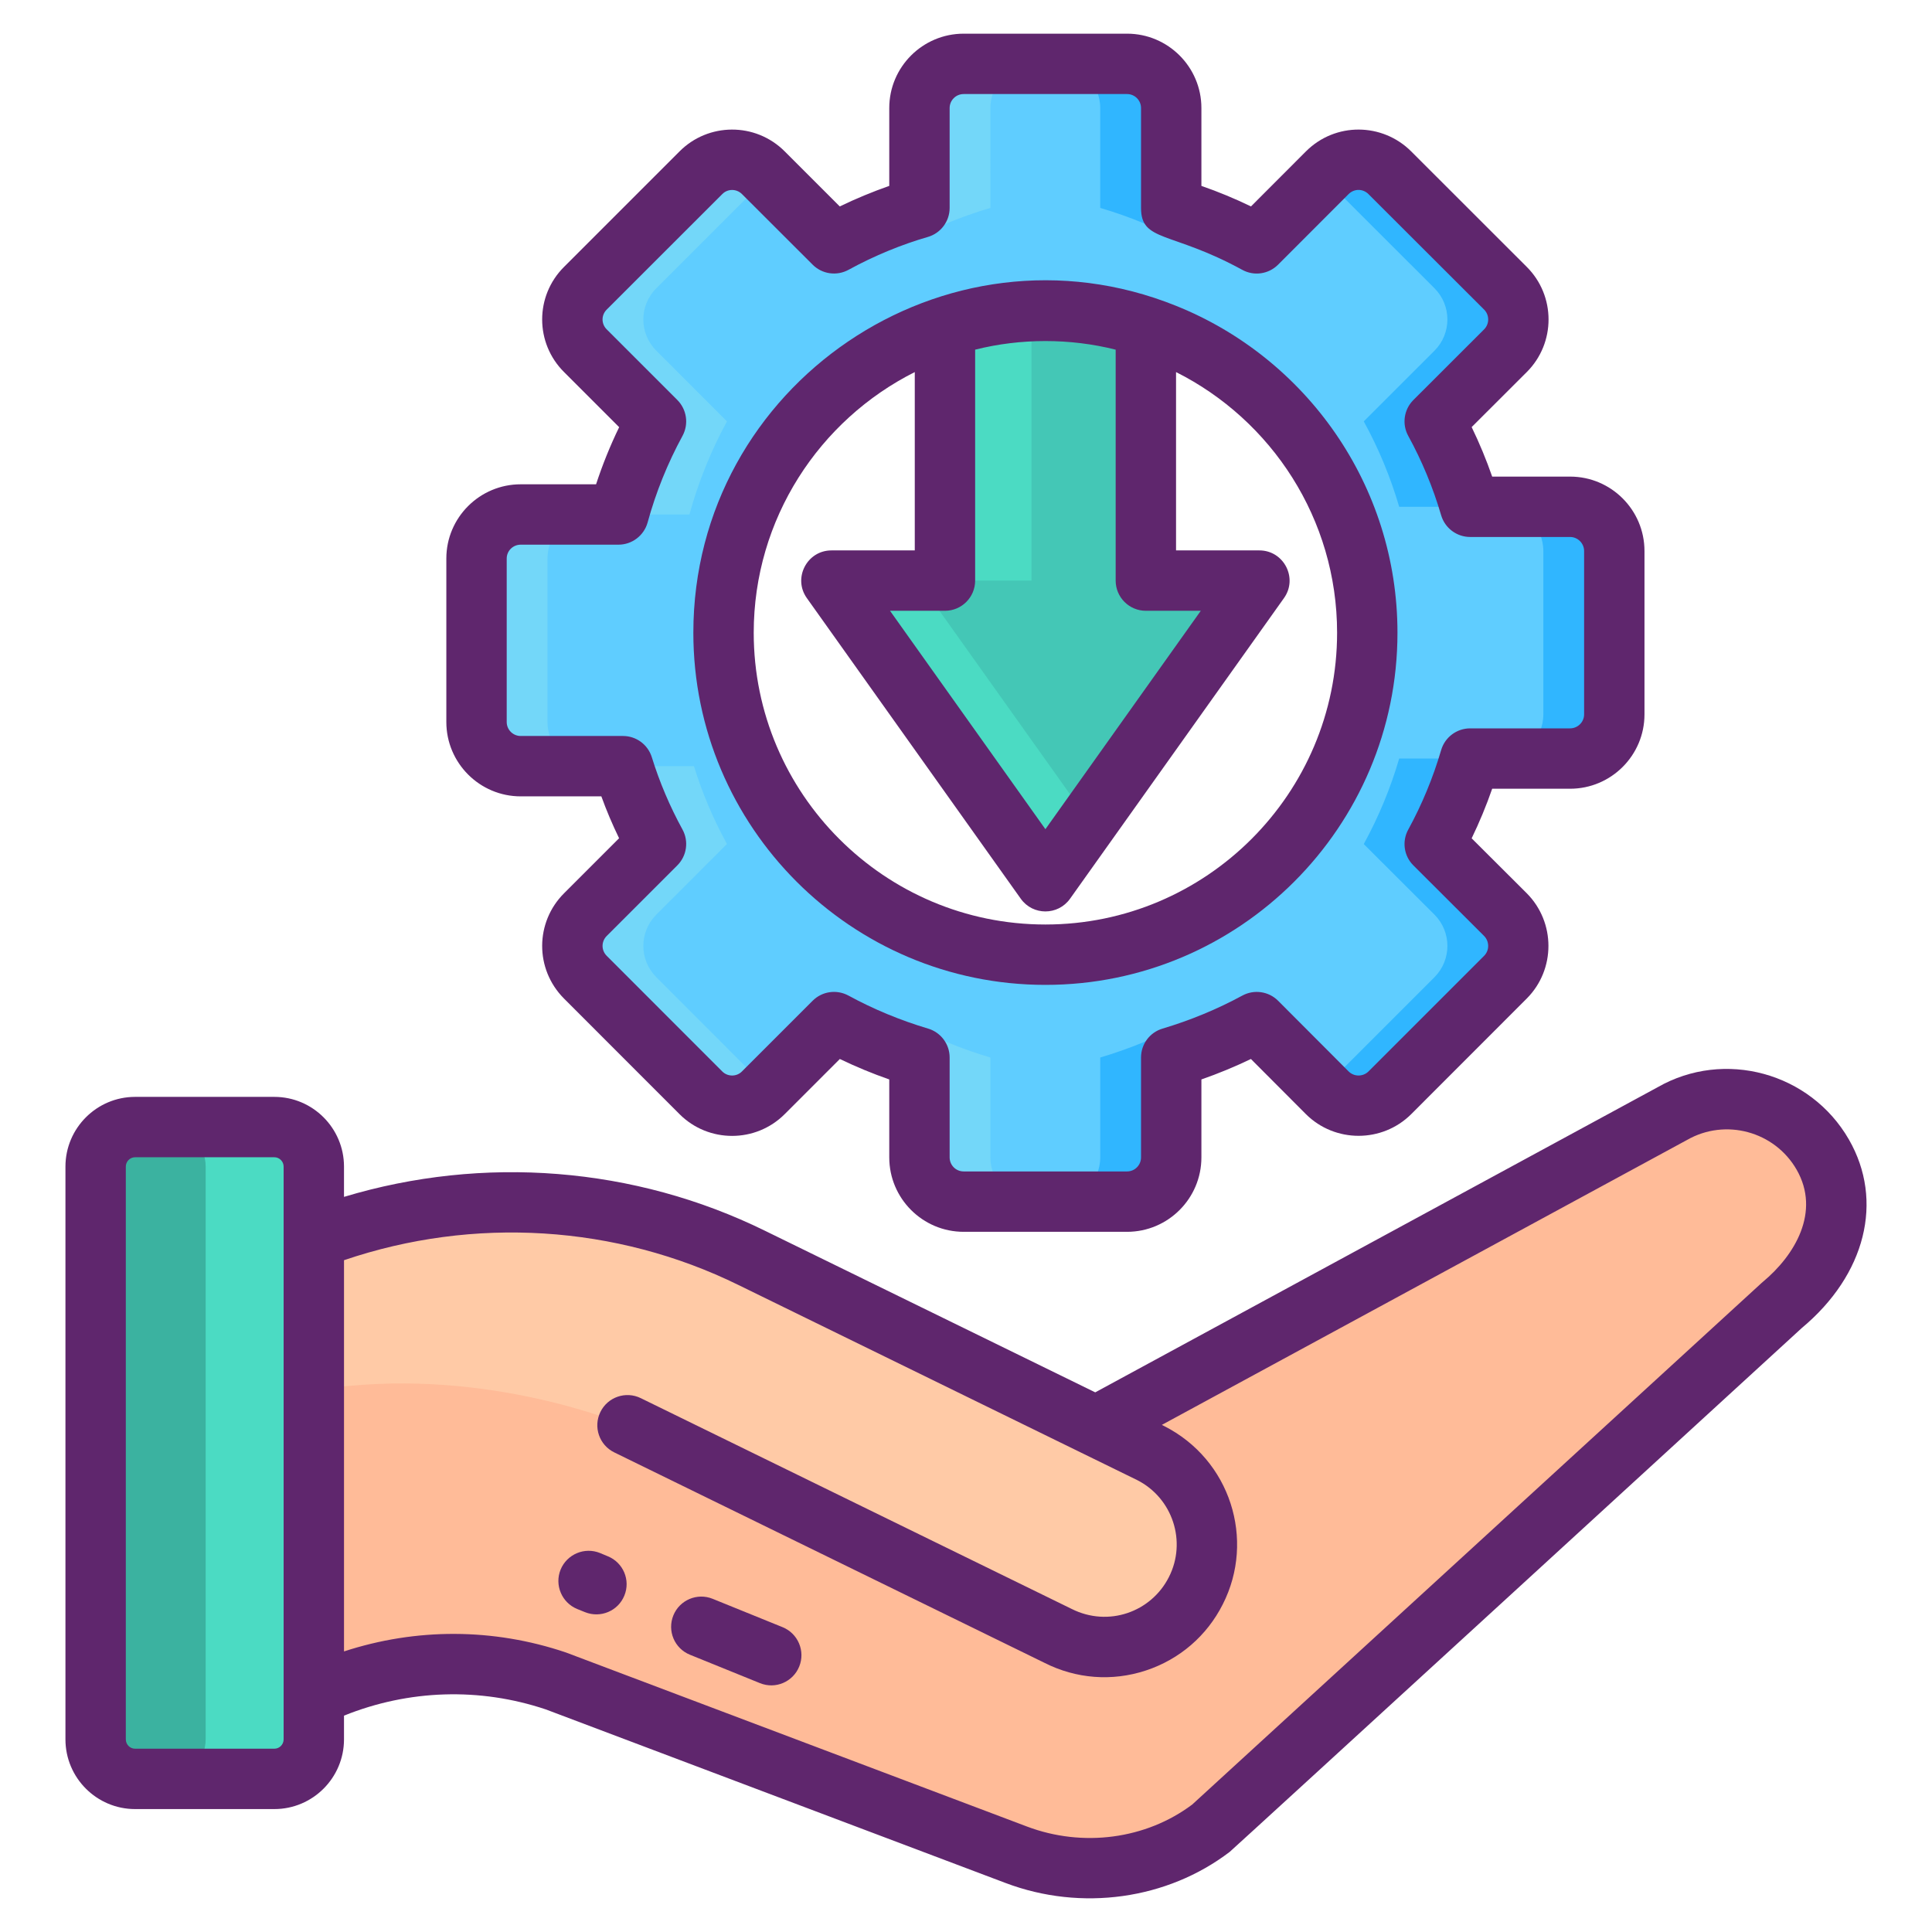 <?xml version="1.0" encoding="utf-8"?>
<!-- Generator: Adobe Illustrator 24.0.0, SVG Export Plug-In . SVG Version: 6.00 Build 0)  -->
<svg version="1.1" id="Icon_Set" xmlns="http://www.w3.org/2000/svg" xmlns:xlink="http://www.w3.org/1999/xlink" x="0px" y="0px"
	 viewBox="0 0 256 256" enable-background="new 0 0 256 256" xml:space="preserve">
<g>
	<g>
		<g>
			<g>
				<g>
					<g>
						<g>
							<g>
								<path id="XMLID_299_" fill="#FFBB98" d="M61.139,159.574c2.175-0.197,4.361-0.301,6.548-0.301
									c7.82,0,15.663,1.261,23.206,3.806c2.996,1.006,5.911,2.198,8.734,3.586l45.614,22.315l76.327-41.414
									c2.302-1.319,4.801-1.943,7.276-1.943c5.067,0,9.995,2.638,12.702,7.346c4.026,6.999,1.048,14.407-5.402,19.967
									l-75.46,69.132c-0.046,0.035-0.093,0.081-0.139,0.116c-7.369,5.622-17.202,6.848-25.878,3.575l-60.988-23.032
									c-6.767-2.279-13.859-2.776-20.638-1.643c-3.956,0.659-7.809,1.874-11.453,3.621v-60.56
									C47.893,161.715,54.476,160.188,61.139,159.574z"/>
								<path fill="#4BDBC3" d="M12.668,154.563v75.906c0,2.895,2.341,5.237,5.237,5.237h18.444c2.896,0,5.237-2.341,5.237-5.237
									v-75.906c0-2.886-2.341-5.237-5.237-5.237H17.905C15.009,149.326,12.668,151.677,12.668,154.563z"/>
								<path fill="#3BB2A0" d="M12.668,154.563v75.906c0,2.895,2.341,5.237,5.237,5.237h4.109c2.896,0,5.237-2.341,5.237-5.237
									v-75.906c0-2.886-2.341-5.237-5.237-5.237h-4.109C15.009,149.326,12.668,151.677,12.668,154.563z"/>
								<path id="XMLID_298_" fill="#FFCAA6" d="M61.139,159.574c2.175-0.197,4.361-0.301,6.548-0.301
									c7.82,0,15.663,1.261,23.206,3.806c2.996,1.006,5.911,2.198,8.734,3.586l45.614,22.315l7.23,3.54
									c4.731,2.383,7.462,7.172,7.462,12.124c0,2.059-0.463,4.153-1.458,6.108c-3.378,6.698-11.533,9.393-18.232,6.015l-56-27.393
									c0,0-16.225-7.281-36.13-5.884l-6.524,0.524v-19.87C47.893,161.715,54.476,160.188,61.139,159.574z"/>
							</g>
						</g>
					</g>
				</g>
			</g>
		</g>
		<g>
			<polygon fill="#44C7B6" points="166.873,76.935 138.522,116.769 110.171,76.935 125.216,76.935 125.216,28.337 151.828,28.337 
				151.828,76.935 			"/>
			<rect x="125.218" y="28.339" fill="#4BDBC3" width="11.462" height="48.593"/>
			<polygon fill="#4BDBC3" points="144.253,108.713 121.634,76.932 110.172,76.932 138.522,116.768 			"/>
		</g>
		<g>
			<g>
				<g id="XMLID_74_">
					<path fill="#5FCDFF" d="M208.041,67.153h-13.238c-1.147-3.905-2.702-7.691-4.695-11.32l9.371-9.365
						c2.282-2.282,2.282-5.992,0-8.274L184.16,22.888c-2.294-2.294-5.992-2.294-8.286,0l-9.352,9.358
						c-3.635-1.993-7.428-3.548-11.333-4.695V14.313c0-3.228-2.62-5.848-5.848-5.848h-21.65c-3.241,0-5.861,2.62-5.861,5.848v13.238
						c-3.905,1.147-7.691,2.714-11.32,4.695l-9.365-9.358c-2.282-2.294-5.992-2.294-8.274,0L77.565,38.194
						c-2.294,2.282-2.294,5.992,0,8.274l9.358,9.365c-2.144,3.949-3.798,8.08-4.971,12.336H68.99c-3.228,0-5.848,2.614-5.848,5.836
						v21.669c0,3.222,2.62,5.848,5.848,5.848h13.558c1.097,3.541,2.564,7.008,4.375,10.311l-9.358,9.365
						c-2.294,2.294-2.294,5.992,0,8.286l15.307,15.319c2.282,2.282,5.992,2.282,8.274,0l9.365-9.371
						c3.629,1.981,7.415,3.535,11.32,4.695v13.238c0,3.241,2.62,5.861,5.861,5.861h21.65c3.228,0,5.848-2.62,5.848-5.861v-13.238
						c3.905-1.16,7.697-2.714,11.333-4.695l9.352,9.371c2.294,2.282,5.992,2.282,8.286,0l15.319-15.319
						c2.282-2.294,2.282-5.992,0-8.286l-9.371-9.352c1.993-3.635,3.548-7.428,4.695-11.333h13.238c3.241,0,5.861-2.62,5.861-5.848
						v-21.65C213.902,69.773,211.282,67.153,208.041,67.153z M138.522,126.499c-23.555,0-42.654-19.099-42.654-42.654
						s19.099-42.654,42.654-42.654s42.654,19.099,42.654,42.654S162.077,126.499,138.522,126.499z"/>
				</g>
				<g id="XMLID_73_">
					<path fill="#73D7F9" d="M72.544,95.673V74.004c0-3.222,2.62-5.836,5.848-5.836H68.99c-3.228,0-5.848,2.614-5.848,5.836v21.669
						c0,3.222,2.62,5.848,5.848,5.848h9.402C75.164,101.521,72.544,98.895,72.544,95.673z M86.967,129.483
						c-2.294-2.294-2.294-5.992,0-8.286l9.358-9.365c-1.811-3.303-3.278-6.77-4.375-10.311h-9.402
						c1.097,3.541,2.564,7.008,4.375,10.311l-9.358,9.365c-2.294,2.294-2.294,5.992,0,8.286l15.307,15.319
						c2.282,2.282,5.992,2.282,8.274,0l0.564-0.564L86.967,129.483z M86.967,38.194l14.743-14.743l-0.564-0.564
						c-2.282-2.294-5.992-2.294-8.274,0L77.565,38.194c-2.294,2.282-2.294,5.992,0,8.274l9.358,9.365
						c-2.144,3.949-3.798,8.08-4.971,12.336h9.402c1.172-4.256,2.827-8.387,4.971-12.336l-9.358-9.365
						C84.673,44.187,84.673,40.476,86.967,38.194z M131.232,153.364v-13.238c-3.905-1.16-7.691-2.714-11.32-4.695l-2.996,2.996
						c1.611,0.639,3.253,1.203,4.914,1.699v13.238c0,3.241,2.62,5.861,5.861,5.861h9.402
						C133.852,159.225,131.232,156.605,131.232,153.364z M127.691,8.465c-3.241,0-5.861,2.62-5.861,5.848v13.238
						c-1.661,0.489-3.303,1.053-4.914,1.699l2.996,2.996c3.629-1.981,7.415-3.548,11.32-4.695V14.313
						c0-3.228,2.62-5.848,5.861-5.848H127.691z"/>
				</g>
				<g id="XMLID_72_">
					<path fill="#30B6FF" d="M208.041,67.153h-9.402c3.241,0,5.861,2.62,5.861,5.861v21.65c0,3.228-2.62,5.848-5.861,5.848h9.402
						c3.241,0,5.861-2.62,5.861-5.848v-21.65C213.902,69.773,211.282,67.153,208.041,67.153z M199.479,38.194L184.16,22.888
						c-2.294-2.294-5.992-2.294-8.286,0l-0.558,0.558l14.761,14.749c2.282,2.282,2.282,5.992,0,8.274l-9.371,9.365
						c1.993,3.629,3.548,7.415,4.695,11.32h9.402c-1.147-3.905-2.702-7.691-4.695-11.32l9.371-9.365
						C201.761,44.187,201.761,40.476,199.479,38.194z M199.479,121.196l-9.371-9.352c1.993-3.635,3.548-7.428,4.695-11.333h-9.402
						c-1.147,3.905-2.702,7.697-4.695,11.333l9.371,9.352c2.282,2.294,2.282,5.992,0,8.286l-14.761,14.761l0.558,0.558
						c2.294,2.282,5.992,2.282,8.286,0l15.319-15.319C201.761,127.189,201.761,123.491,199.479,121.196z M155.189,27.551V14.313
						c0-3.228-2.62-5.848-5.848-5.848h-9.402c3.228,0,5.848,2.62,5.848,5.848v13.238c3.905,1.147,7.697,2.702,11.333,4.695
						l2.996-2.996C158.498,28.604,156.856,28.04,155.189,27.551z M157.119,135.431c-3.635,1.981-7.428,3.535-11.333,4.695v13.238
						c0,3.241-2.62,5.861-5.848,5.861h9.402c3.228,0,5.848-2.62,5.848-5.861v-13.238c1.661-0.495,3.303-1.059,4.92-1.699
						L157.119,135.431z"/>
				</g>
			</g>
		</g>
	</g>
	<g>
		<g>
			<path fill="#5F266D" d="M80.532,206.212l-1.03-0.43c-2.05-0.83-4.38,0.16-5.22,2.2c-0.83,2.05,0.16,4.38,2.2,5.22l1.04,0.42
				c2.048,0.819,4.376-0.148,5.21-2.2C83.572,209.372,82.582,207.042,80.532,206.212z"/>
		</g>
		<g>
			<path fill="#5F266D" d="M103.702,215.612l-9.27-3.76c-2.04-0.83-4.38,0.15-5.21,2.2c-0.83,2.05,0.15,4.38,2.2,5.21l9.27,3.76
				c2.074,0.847,4.392-0.174,5.21-2.2C106.732,218.782,105.742,216.442,103.702,215.612z"/>
		</g>
		<g>
			<path fill="#5F266D" d="M244.99,150.992c-5.119-8.894-16.524-11.981-25.35-6.926l-74.515,40.428l-43.742-21.402
				c-17.313-8.514-37.347-10.061-55.801-4.5v-4.01c0-5.09-4.14-9.24-9.23-9.24h-18.45c-5.09,0-9.23,4.15-9.23,9.24v75.89
				c0,5.1,4.14,9.24,9.23,9.24h18.45c5.09,0,9.23-4.14,9.23-9.24v-3.141c8.575-3.454,17.976-3.765,26.745-0.823l60.916,22.998
				c10.058,3.801,21.436,2.18,29.699-4.123c0.368-0.278,73.007-66.847,75.809-69.418C247.209,168.91,249.661,159.118,244.99,150.992
				z M37.582,230.472c0,0.69-0.55,1.24-1.23,1.24h-18.45c-0.68,0-1.23-0.55-1.23-1.24v-75.89c0-0.68,0.55-1.24,1.23-1.24h18.45
				c0.68,0,1.23,0.56,1.23,1.24V230.472z M233.566,169.872c-0.052,0.043-0.104,0.088-0.153,0.134
				c-0.666,0.61-72.081,66.04-75.438,69.104c-6.12,4.594-14.496,5.712-21.904,2.912l-60.985-23.024
				c-0.045-0.017-0.089-0.033-0.134-0.048c-9.6-3.24-19.828-3.248-29.369-0.128v-51.839c17.153-5.84,36.049-4.689,52.278,3.292
				l52.796,25.831c4.729,2.382,6.616,8.169,4.231,12.857c-2.35,4.658-8.041,6.672-12.9,4.222l-57.083-27.923
				c-1.987-0.972-4.382-0.149-5.351,1.835c-0.971,1.985-0.149,4.38,1.835,5.351l57.04,27.901c4.138,2.087,8.902,2.488,13.414,0.997
				c4.456-1.47,8.073-4.589,10.182-8.77c4.346-8.543,1.015-19.192-7.81-23.637l-0.268-0.131l69.59-37.756
				c5.082-2.912,11.597-1.149,14.52,3.928C241.263,160.562,237.84,166.332,233.566,169.872z"/>
		</g>
		<g>
			<path fill="#5F266D" d="M138.522,130.502c25.73,0,46.65-20.93,46.65-46.66c0-19.61-12.16-36.43-29.34-43.32
				c-30.557-12.295-63.96,10.43-63.96,43.32C91.872,109.572,112.792,130.502,138.522,130.502z M147.832,46.332v30.6
				c0,2.21,1.79,4,4,4h7.28l-20.59,28.94l-20.59-28.94h7.28c2.21,0,4-1.79,4-4v-30.6C135.249,44.813,141.783,44.81,147.832,46.332z
				 M121.212,49.302v23.63h-11.04c-3.243,0-5.145,3.677-3.26,6.32l28.35,39.84c1.597,2.236,4.921,2.238,6.52,0l28.35-39.84
				c1.883-2.64-0.013-6.32-3.26-6.32h-11.04v-23.63c12.64,6.35,21.34,19.45,21.34,34.54c0,21.32-17.34,38.66-38.65,38.66
				c-21.31,0-38.65-17.34-38.65-38.66C99.872,68.752,108.572,55.652,121.212,49.302z"/>
		</g>
		<g>
			<path fill="#5F266D" d="M68.992,105.522h10.69c0.68,1.88,1.47,3.74,2.35,5.55l-7.3,7.3c-3.813,3.813-3.898,10.021,0,13.94
				l15.31,15.32c3.84,3.84,10.09,3.84,13.93,0l7.31-7.31c2.12,1.02,4.31,1.93,6.55,2.71v10.33c0,5.44,4.42,9.86,9.86,9.86h21.65
				c5.43,0,9.85-4.42,9.85-9.86v-10.33c2.24-0.78,4.44-1.69,6.56-2.71l7.3,7.32c3.84,3.81,10.09,3.82,13.94-0.01l15.32-15.33
				c3.82-3.84,3.82-10.09-0.01-13.94l-7.3-7.28c1.03-2.13,1.94-4.32,2.72-6.57h10.32c5.44,0,9.86-4.42,9.86-9.85v-21.65
				c0-5.44-4.42-9.86-9.86-9.86h-10.32c-0.78-2.24-1.69-4.44-2.72-6.56l7.31-7.3c3.84-3.84,3.84-10.09-0.01-13.93l-15.31-15.3
				c-3.81-3.81-10.047-3.903-13.95,0l-7.28,7.29c-2.13-1.03-4.32-1.94-6.57-2.72v-10.32c0-5.43-4.42-9.85-9.85-9.85h-21.65
				c-5.44,0-9.86,4.42-9.86,9.85v10.32c-2.23,0.78-4.42,1.69-6.56,2.72l-7.29-7.29c-3.891-3.891-10.141-3.82-13.94,0l-15.3,15.3
				c-3.889,3.869-3.848,10.112-0.01,13.93l7.31,7.31c-1.19,2.45-2.21,4.98-3.06,7.57h-9.99c-5.43,0-9.85,4.41-9.85,9.83v21.67
				C59.142,101.102,63.562,105.522,68.992,105.522z M67.142,74.002c0-1.01,0.83-1.83,1.85-1.83h12.96c1.8,0,3.38-1.21,3.86-2.94
				c1.09-3.99,2.65-7.85,4.63-11.49c0.84-1.56,0.56-3.48-0.69-4.74l-9.37-9.37c-0.706-0.706-0.739-1.861,0.01-2.61l15.32-15.31
				c0.686-0.701,1.858-0.742,2.61,0.01l9.36,9.35c1.26,1.26,3.19,1.53,4.75,0.68c3.47-1.902,7.121-3.378,10.53-4.36
				c1.7-0.5,2.87-2.07,2.87-3.84c0-7.098,0,8.17,0-13.24c0-1.02,0.83-1.85,1.86-1.85h21.65c1.02,0,1.85,0.83,1.85,1.85
				c0,22.767,0,0.49,0,13.24c0,4.546,3.966,3.036,13.41,8.2c1.56,0.86,3.49,0.58,4.75-0.68l9.35-9.36c0.74-0.73,1.89-0.73,2.63,0.01
				l15.32,15.3c0.72,0.72,0.72,1.9,0,2.62l-9.37,9.36c-1.26,1.26-1.54,3.2-0.68,4.76c1.81,3.3,3.28,6.84,4.36,10.52
				c0.5,1.7,2.07,2.87,3.84,2.87h13.24c1.02,0,1.86,0.84,1.86,1.86v21.65c0,1.02-0.84,1.85-1.86,1.85h-13.24
				c-1.77,0-3.34,1.17-3.84,2.87c-1.08,3.69-2.55,7.23-4.36,10.54c-0.86,1.56-0.58,3.5,0.68,4.75l9.36,9.34
				c0.73,0.73,0.73,1.92,0.01,2.64l-15.31,15.31c-0.73,0.73-1.92,0.73-2.64,0.01l-9.35-9.37c-1.25-1.25-3.18-1.53-4.74-0.68
				c-3.32,1.8-6.87,3.27-10.56,4.37c-1.7,0.5-2.86,2.06-2.86,3.83v13.24c0,1.03-0.83,1.86-1.85,1.86h-21.65
				c-1.03,0-1.86-0.83-1.86-1.86v-13.24c0-1.77-1.17-3.33-2.86-3.83c-3.69-1.1-7.24-2.57-10.54-4.37
				c-1.59-0.86-3.509-0.561-4.75,0.68l-9.37,9.37c-0.695,0.71-1.88,0.73-2.61,0l-15.31-15.32c-0.742-0.743-0.724-1.906,0-2.63
				l9.36-9.36c1.26-1.26,1.53-3.2,0.68-4.75c-1.67-3.05-3.04-6.27-4.06-9.57c-0.52-1.68-2.07-2.82-3.82-2.82h-13.56
				c-1.02,0-1.85-0.83-1.85-1.85V74.002z"/>
		</g>
	</g>
</g>
</svg>
